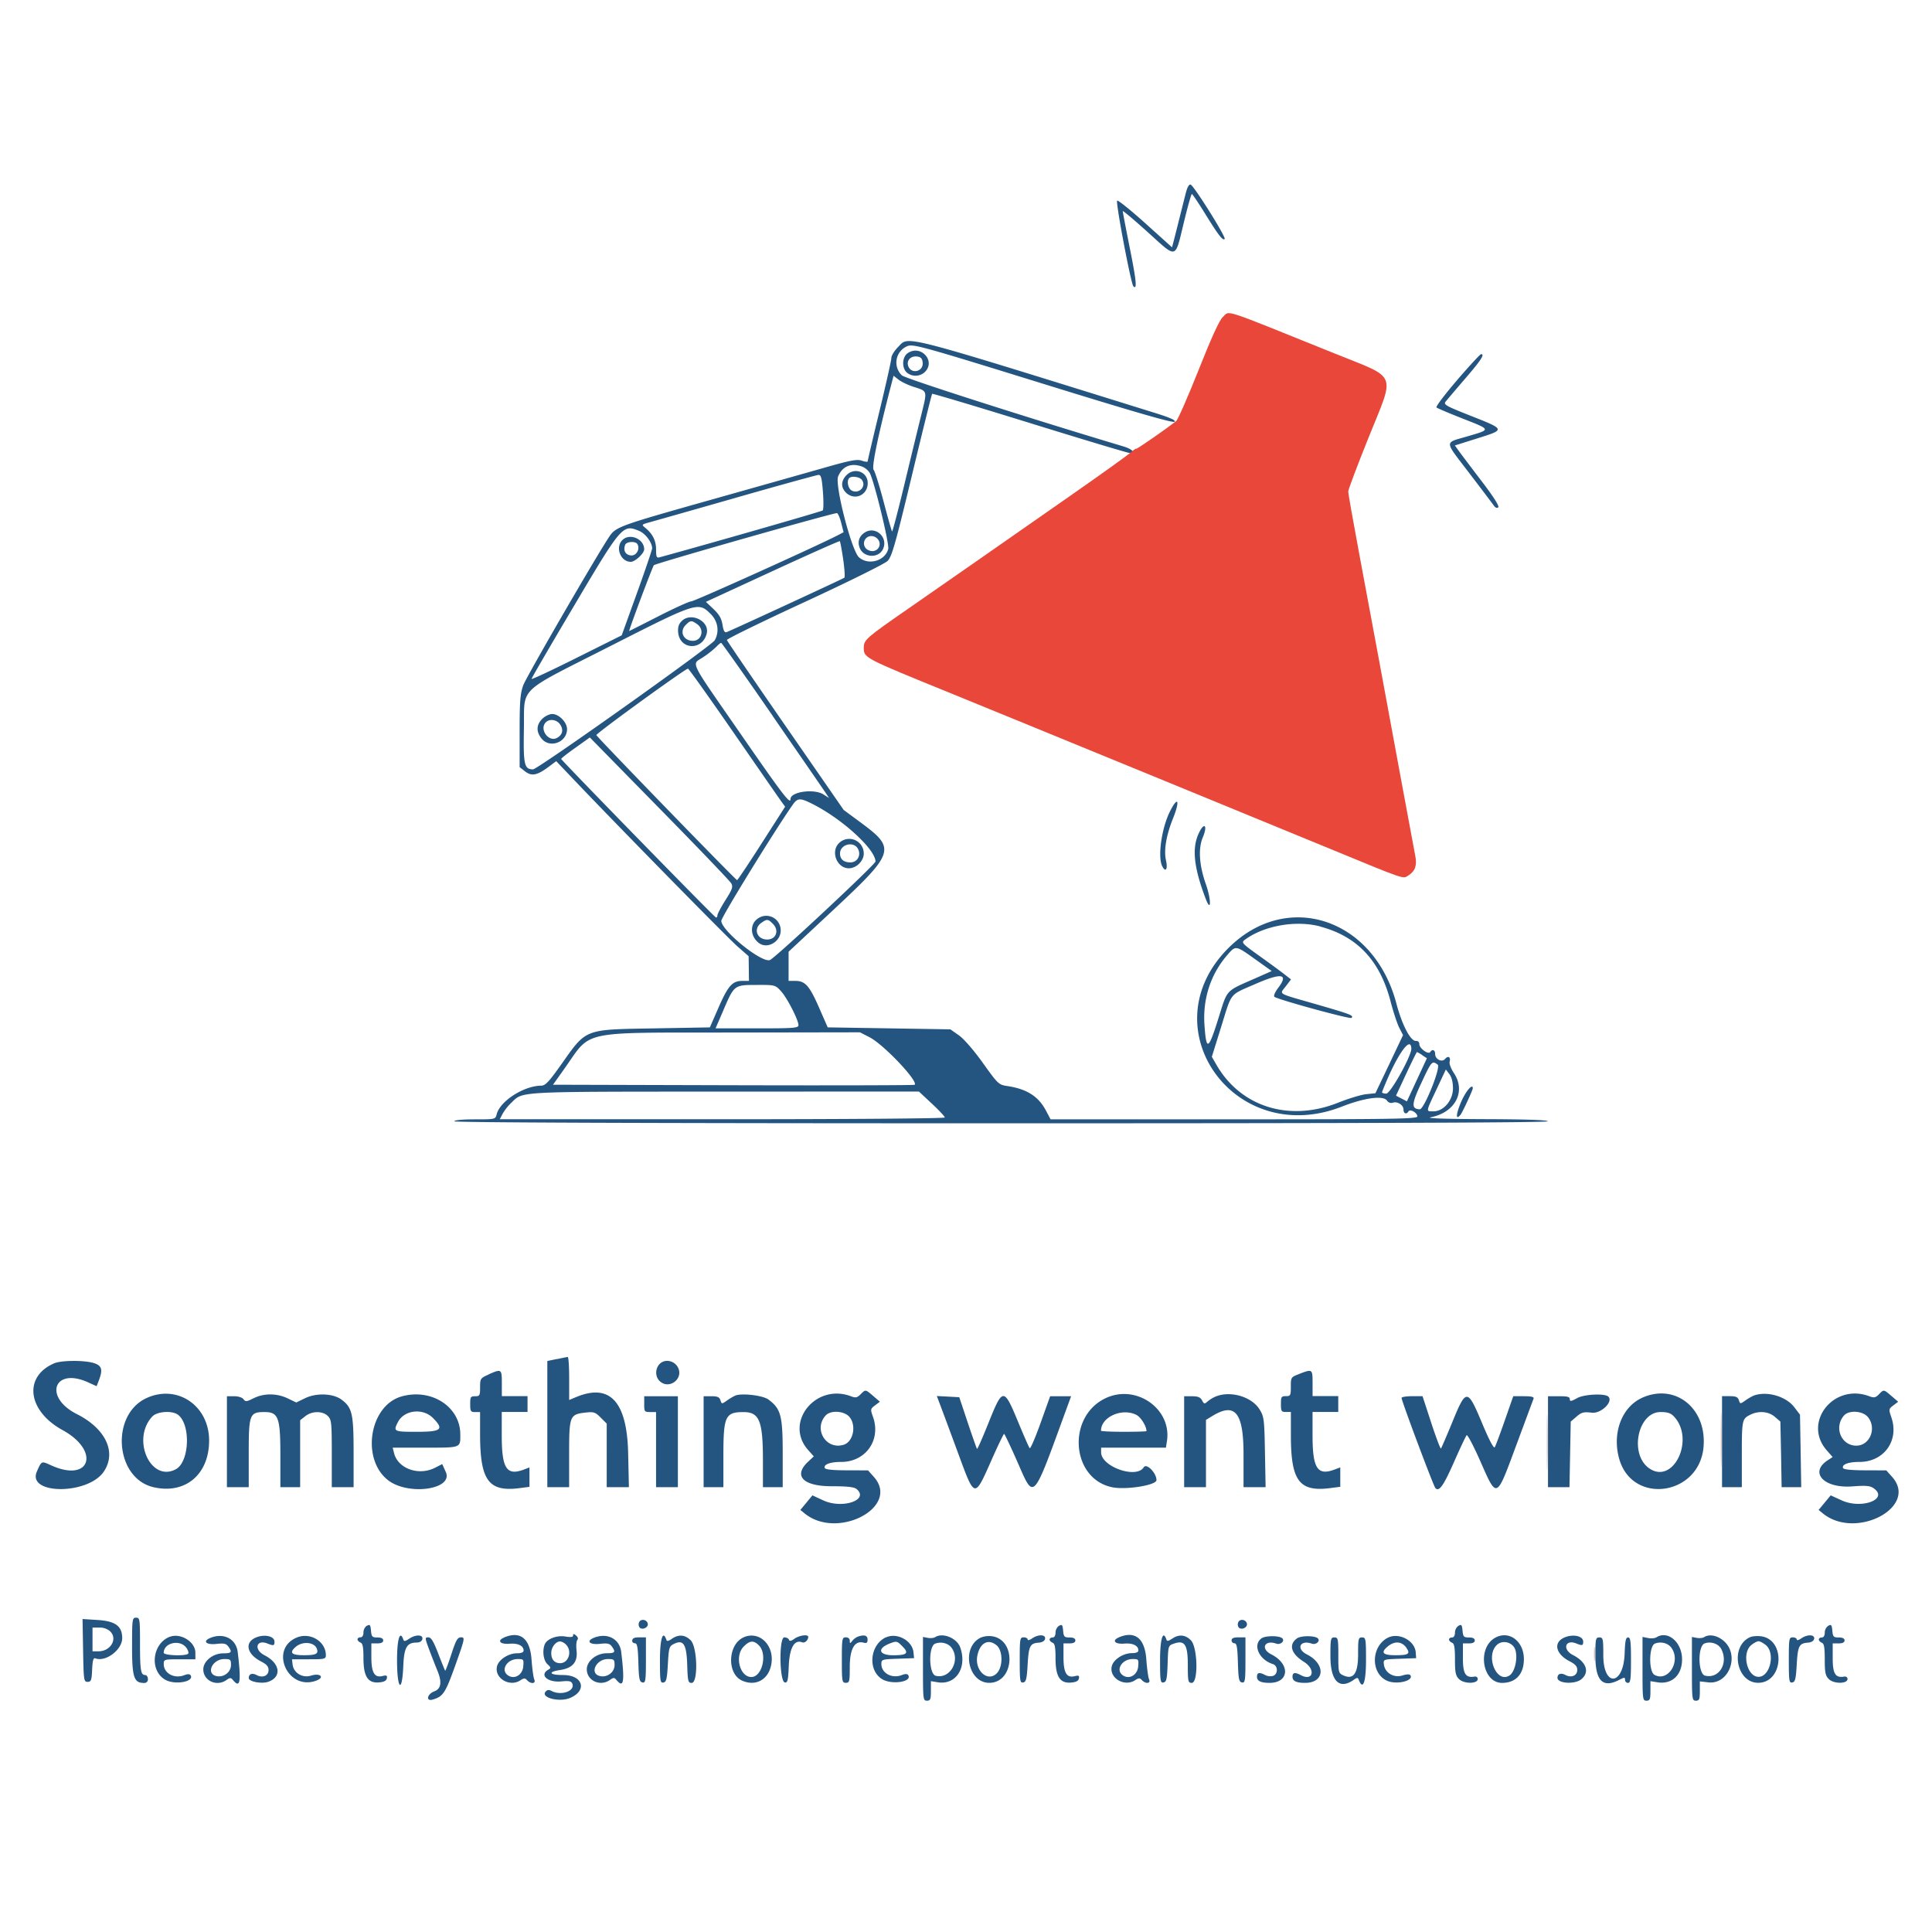 <svg id="Слой_1" data-name="Слой 1" xmlns="http://www.w3.org/2000/svg" viewBox="0 0 1417.32 1417.32"><defs><style>.cls-1{fill:#245480;}.cls-1,.cls-2,.cls-3{fill-rule:evenodd;}.cls-2{fill:#e94739;}.cls-3{fill:#d2bcbb;}</style></defs><path id="path1" class="cls-1" d="M870.23,140.38c-.79,3-2.82,11.08-4.51,17.86S862,173,861.23,176l-1.43,5.45-19.47-17.54c-10.71-9.64-20.06-17.17-20.78-16.72-1.29.8,10.1,61,11.88,62.81,2.86,2.86,2.27-3.66-2.49-27.45-2.91-14.58-5.29-27-5.29-27.65s8.32,6.37,18.5,15.55c21.73,19.61,19.65,20.22,26.43-7.7,2.73-11.26,5.33-20.46,5.77-20.44s4.66,6.29,9.38,13.91c10.14,16.4,13.29,20.49,14.69,19.1,1.22-1.21-22.52-39.09-25-39.92-1-.33-2.33,1.81-3.16,5M658.86,254.56c-2.72,2.72-4.93,6.28-4.93,7.92s-3.91,19.17-8.7,38.95-8.7,36.42-8.7,37-1.91.35-4.25-.46c-3.49-1.23-8.21-.35-27.19,5.06-12.63,3.6-51,14.44-85.22,24.09-65.72,18.54-68.12,19.41-72.94,26.64C437,408.65,386.1,496.59,383.88,502.68s-2.67,11.68-2.67,33.69v26.39l3.93,3.09c4.78,3.76,8.83,3,17.06-3.1l5.84-4.36,13.06,13.72c31.85,33.49,112.8,116,120.1,122.36l8,7,.13,9.06.11,9.07h-4.91c-7.26,0-10.38,3.5-17.42,19.58l-6.35,14.51-41.15.74c-51.48.91-49.16,0-68,26.62-9,12.67-11.53,15.38-14.6,15.4-12.73.1-30.23,11.35-32.65,21-.93,3.68-1,3.71-16,3.71-9.08,0-15.07.58-15.07,1.45s134.66,1.45,401.1,1.45,401.1-.48,401.1-1.45-16.43-1.51-46.06-1.6c-29.87-.11-43.84-.6-39.75-1.4,18-3.54,26-19,16.79-32.56-2-3-3.42-6.71-3-8.18.91-3.5-1.12-4.68-3.37-2s-7.27.32-7.27-3.66c0-3-2.12-3.84-3.61-1.42-1.31,2.13-8-2.72-8-5.79a2.17,2.17,0,0,0-2.43-2.37c-3.94.33-10.23-11.65-14.37-27.36-16.49-62.61-80.34-83.71-123.3-40.73-58.55,58.57,4.7,147,83.2,116.3,16.59-6.49,30.3-8.37,33.11-4.53a3.77,3.77,0,0,0,4.24,1.68c3.34-1.28,7.94,1.58,7.94,4.94,0,3,2.13,3.84,3.63,1.39,1.25-2,6.53,1,6.53,3.69,0,1.85-17.36,2.12-134.55,2.12H770.7l-3.45-6.5c-5.48-10.34-14-15.77-28.26-17.9-6.35-.95-6.87-1.45-17.93-16.91-6.72-9.4-13.93-17.71-17.62-20.3l-6.24-4.39-45-.73-45-.72-6.35-14.51c-7.05-16.08-10.16-19.58-17.42-19.58h-4.92V698.16l31.62-29.51c46.72-43.62,47.46-45.9,21.06-65.41l-12.28-9.08-42.68-61.65c-23.47-33.91-42.84-62.27-43-63s25.42-13.26,56.93-27.8C622,427,649,413.61,651.08,411.56c3.18-3.17,5.66-11.87,17.92-62.86,7.82-32.55,14.49-59.45,14.82-59.79s32.54,9.3,71.61,21.4,72,22,73.24,22c4.7,0,1.94-2.88-4.65-4.85-70.59-21.15-159.84-49.76-162.35-52.05A13,13,0,0,1,665.46,254c4.4-1.82,9.58-.39,99.66,27.5,66.67,20.65,95.46,29,96.53,27.89s-3.39-3.06-15-6.66c-189.23-58.87-179.6-56.4-187.82-48.18m7,4.58c-4.07,2.85-4.39,10.75-.58,14.2a10,10,0,0,0,13.31-.5c8.12-8.12-3.24-20.35-12.73-13.7M1069,278.81c-9,10.45-15.86,19.5-15.19,20.1s9.21,4.23,19,8.07c21.32,8.38,21.2,8,3.91,13.07-17.47,5.16-17.57,2.47,1,26.85,8.8,11.52,16.92,22.24,18,23.8,1.29,1.81,2.53,2.34,3.41,1.45s-3.65-8-12.47-19.52c-7.62-10-15.09-19.87-16.61-22l-2.75-3.85,16.8-5.29c20.41-6.43,20.44-6.35-5.87-16.73-17.19-6.78-19.38-8-17.81-10,1-1.28,7.5-8.95,14.49-17.06,11.73-13.63,14.5-17.89,11.58-17.89-.62,0-8.51,8.56-17.54,19M676.86,265.86c.8,6.88-8.57,9-10.67,2.43-1.24-3.93,2-7.28,6.47-6.76,2.85.33,3.86,1.37,4.2,4.33m-6.53,17.95c10.32,3.35,10,2.34,5.43,20.95-2.28,9.18-7.88,32.21-12.44,51.2s-8.57,34.24-8.9,33.91-3.13-10.17-6.21-21.87-6.38-22.2-7.33-23.35c-1.59-1.9,3.37-25.74,13.21-63.52l1.43-5.48,3.64,2.86c2,1.57,7,4,11.17,5.3M632.71,342.4a11.73,11.73,0,0,1,5.34,4.56c3.34,6.25,14.49,52.07,13.56,55.76-2.2,8.75-14.59,12.28-21.47,6.12-5.45-4.89-17.87-53.1-15.29-59.33,3.15-7.59,9.71-10.21,17.86-7.11m-11.89,6.33c-3.94,4.19-4,8.82-.26,12.6,6.25,6.24,16,2,16-6.92,0-8.35-9.85-11.91-15.7-5.68M603.7,360.87c.53,6.93.46,13-.16,13.6-.81.74-82.58,24.22-119.7,34.38-2.14.58-2.54-.32-2.54-5.68,0-6.49-2.49-11.51-7.91-15.94-2.85-2.33-2.78-2.43,2.86-4,3.18-.88,31.89-9,63.8-18.14s59.07-16.61,60.36-16.69c1.89-.12,2.5,2.17,3.29,12.45m28.41-9c3.87,4.67-1.84,10.92-7.3,8-2.69-1.44-3.83-7.12-1.83-9.12,1.73-1.73,7.34-1,9.13,1.13m-15,31.75,1.74,6.83-4.57,2.38c-14.86,7.71-104.9,48.33-107.13,48.33-1.47,0-12.27,4.89-24,10.88s-21.41,10.88-21.55,10.88c-.61,0,17.1-47.28,18.09-48.28C481.07,413.21,612.06,376,614,376.42c.76.19,2.16,3.41,3.12,7.16M468.92,389.5c4.62,1.93,9.45,8.42,9.5,12.74,0,1-5,15.82-11.15,32.84l-11.18,31L423,482.6c-18.2,9.1-33.08,16.06-33.06,15.46s13.94-24.59,31-53.32c35.19-59.42,35.94-60.28,48-55.24m165.81.95c-4.44,2.58-5.91,6.93-4,11.65,3,7.19,13.89,7.58,17.06.61,3.84-8.41-5.21-16.86-13.11-12.26m-178.09,5.7c-5.44,5.43-1.39,16,6.15,16,3.16,0,9.81-6.21,9.81-9.16,0-7.65-10.59-12.16-16-6.79M643.48,395c4.65,4.64-.25,11.4-6.28,8.65a5.39,5.39,0,0,1,2.22-10.39,6.61,6.61,0,0,1,4.06,1.74m-24.92,15.29c1,7,1.41,13.07.85,13.54-1,.8-81.71,38.1-86.26,39.85-1.59.6-2.38-.75-3.12-5.35s-2.46-7.57-6.58-11.49l-5.6-5.33L566.67,419c26.85-12.39,49.08-22.27,49.41-22s1.44,6.28,2.48,13.26m-151-11.15c2.24,3.62-.75,8.82-4.8,8.35s-5.69-3.69-4.12-7.79c.93-2.42,7.52-2.83,8.92-.56m53.77,51.27c5.39,5.39,6.57,13,3,19.34-2.21,4-129.87,94.67-133.27,94.67-6.46,0-7.2-3.26-6.72-29.9.57-31.47-5.91-25.29,63.56-60.6,63.36-32.21,64.38-32.53,73.4-23.51m-21.18,5.22c-2.23,2.23-2.94,4.5-2.62,8.28,1.1,12.9,17.75,13.63,20.94.93,2.29-9.11-11.5-16-18.32-9.21m11.28,2.26c5.57,3.89,3.44,12.25-3.12,12.25-6.95,0-10.05-6.82-5.26-11.61,3.49-3.49,4.23-3.55,8.38-.64m55.45,67.4c20.34,29.47,38,55.07,39.17,56.88l2.17,3.29-4.08-2.62c-6.83-4.41-24.2-2-24.2,3.38,0,4.29-5.52-2.91-36.07-47.05C504.3,482,507.22,488,516,482a69.92,69.92,0,0,0,9.62-7.62c1.42-1.55,3-2.81,3.43-2.78s17.52,24.18,37.86,53.65M538,537.22c17.78,25.73,33.59,48.54,35.14,50.68l2.83,3.89-17.24,26.93c-9.48,14.81-17.58,26.94-18,26.94-1,0-102.6-104.75-103.24-106.38-.43-1.11,65-48.58,67.22-48.76.53,0,15.51,21,33.28,46.7m-140.2-9.85c-4.36,4.35-4.55,9.3-.56,14.37,6,7.56,18.75,2.89,18.75-6.85,0-5-5.93-11.09-10.88-11.09-2.06,0-5.36,1.6-7.31,3.57M411,531.58c2.56,3.91,1.64,7.58-2.45,9.78-6.16,3.29-13.12-6.49-8.14-11.46,2.85-2.86,8.17-2,10.59,1.68M536.44,648c1.43,2.59.8,4.38-4.24,12.33-3.24,5.12-5.91,10.18-5.92,11.24s-.51,1.72-1.12,1.45c-1.57-.69-113.49-115.36-113.49-116.28,0-.43,4.74-4.13,10.52-8.23L432.71,541l51,52c28.07,28.58,51.79,53.32,52.71,55m59.71-58.16c21.6,10.86,46,33.1,46.14,42.15,0,2.1-73.47,70.71-77.45,72.29-6,2.36-35.67-21.6-35.67-28.77,0-2.65,39.87-67.42,52.5-85.29,3.47-4.91,5.35-5,14.48-.38m262.34,5.05c-6.34,12.41-9.38,34-5.75,40.79,2.48,4.64,4.08,1.81,2.63-4.63-1.65-7.36.18-18.18,5.22-30.78,5.17-12.9,3.68-16.71-2.1-5.38m20.64,17.09c-4.78,10.83-3.17,24.87,5.4,47.38,4.08,10.71,4.15.72.08-10.82-4.89-13.88-5.67-26-2.21-34.25,3.91-9.34.8-11.54-3.27-2.31m-263,6c-7.17,5.8-2.56,19,6.62,19,5.47,0,10.92-5.35,10.92-10.73a10.65,10.65,0,0,0-17.54-8.31m13.29,4.72c2.53,4.73-.4,10-5.59,10-4.85,0-7.57-2.34-7.57-6.53,0-6.71,10-9.33,13.16-3.44m-73.6,51.28c-5.85,4.09-5.43,12.94.84,17.76s16.08-.88,16.08-9.07a10.57,10.57,0,0,0-16.92-8.69m11.12,3.66c4.9,4.9,2.52,11.6-4.11,11.6-7.6,0-10.37-8-4.27-12.24,4.15-2.91,4.89-2.85,8.38.64m401.63,2.11c27.16,7.23,43.79,24.92,51.57,54.86,2,7.73,4.89,16.47,6.4,19.41l2.75,5.35-10.12,21.35L1009,802l-6.72.69c-3.7.38-12.93,3.17-20.51,6.2-35.64,14.25-71.13,3.39-89.11-27.28L889,775.27l6.75-21.65c8.18-26.29,5.79-23.28,25.17-31.75s24.65-7.51,16.72,2.89c-2.21,2.9-3.46,5.81-2.77,6.46,2.06,1.94,55.52,16.6,56.6,15.52,1.79-1.79-.5-2.67-25.88-10-29.5-8.49-27-7-22.31-13.24l3.82-5-5.48-4.24c-3-2.34-11.29-8.4-18.38-13.46-12-8.59-12.7-9.35-10.16-11.26,14-10.47,37.52-14.66,55.49-9.87m-47.82,24,12.18,8.7-11.46,5.07c-23.1,10.22-20.7,7.62-27.88,30.4s-8.69,23.34-10,3.95c-1.3-18.9,4.49-36.84,16.35-50.69,6.62-7.74,6.32-7.77,20.82,2.57M572.83,727c4.48,4.79,12.92,21.18,12.92,25.08,0,2.07-3.45,2.33-30.41,2.33H524.93l5-11.57c8.87-20.72,8.26-20.24,25.91-20.29,12.52-.05,12.94.07,17,4.45m65,33.89c10.21,5.17,35.89,32.2,33.18,34.91-.38.39-60.25.53-133,.33l-132.34-.37,8.25-11.61c20.52-28.87,9.51-26.5,124.38-26.68l92.53-.16,7,3.58m397.53,8.3c.24,5.2-15.3,33.09-18.42,33.09-2,0-3.32-.56-3.05-1.24,10-25.79,21-42.09,21.47-31.85m7.95,4.89,3.45,2.26-7.33,15.81-7.34,15.8-4-2.09-4-2.08,7.46-16c4.11-8.79,7.67-16,7.92-16a24.43,24.43,0,0,1,3.9,2.26m11.32,7c2.48,1.88-10,32.89-13.17,32.74-6.32-.29-6.1-3.8,1.17-19.33,7.56-16.16,7.9-16.53,12-13.41m11.2,17.34c0,8.82-6.81,16.9-14.32,16.9-5.64,0-5.76.92,2.3-16.23l6.8-14.46,2.59,3.38c1.66,2.16,2.62,5.92,2.63,10.41m6.15,9.62c-4,9.17-4.37,14.37-.61,9.8,1.36-1.64,9-18.11,9-19.38,0-3.91-4.91,1.7-8.39,9.58m-388.41,1.65c5.22,4.87,9.48,9.44,9.48,10.15s-69.47,1.28-163.23,1.28H366.63l2.08-4a37.56,37.56,0,0,1,6.2-7.91c9.2-8.72,1.18-8.3,156.75-8.36l142.47-.06,9.48,8.88M408.41,997l-6.89,1.43V1091h16v-24.43c0-28,.41-29,12.21-30.32,5.81-.66,7-.26,10.93,3.69l4.43,4.42V1091h16.28l-.56-25c-.86-37.93-13.44-51.43-38.26-41.06l-5,2.1v-15.88c0-8.73-.48-15.81-1.08-15.71s-4.19.82-8,1.61m-368.86,3.14C17,1010,20.26,1035.05,45.87,1049.1c28,15.35,20.4,38.91-8.32,25.89-7.24-3.29-6.95-3.42-10.45,4.4-7.72,17.23,37.46,17.37,49.06.16,9.52-14.16,1.41-31.47-19.76-42.16-24.73-12.48-16.85-34.69,8.26-23.29l6.22,2.83L72.4,1013c3.11-8.07,2.41-11-3.08-12.89-6.75-2.35-24.28-2.3-29.77.09m444.22.56c-3.27,3.62-3.13,9.43.31,12.54,7.05,6.37,17.76-2.1,13.13-10.4-2.8-5-9.81-6.15-13.44-2.14m-125.41,7.62c-5.94,2.64-6.16,3-6.16,9.33,0,6-.29,6.58-3.63,6.58s-3.63.58-3.63,5.8.37,5.81,3.63,5.81h3.63l0,17c.07,33.08,6.33,41.61,28.54,38.84l7.69-1v-14.23l-4,1.52c-12.73,4.84-16.34-.66-16.34-24.89v-17.31H387v-11.61H368.15v-9.43c0-10.57-.24-10.73-9.79-6.48m594.76-.36c-6.07,2.33-6.16,2.48-6.16,9.32,0,6.45-.27,6.95-3.63,6.95s-3.63.58-3.63,5.8.37,5.81,3.63,5.81H947l0,17.77c.06,32.7,6.2,40.9,28.54,38.11l7.69-1v-14.23l-4,1.52c-12.73,4.84-16.34-.66-16.34-24.89v-17.31h18.86v-11.61H962.91v-9.43c0-10.49-.1-10.57-9.79-6.84M631.3,1022.88c-2.47,2.48-3.62,2.72-6.95,1.46-26.06-9.92-49.4,19.37-31.45,39.46l4.11,4.6-4.18,3.91c-11.08,10.34-3.77,18,17.23,18,11.3,0,16.54.56,18.26,2,9.64,8-10.19,14.87-24.28,8.42L596,1097l-4.43,5.35-4.42,5.34,3.12,2.55c24.16,19.75,70.5-4.74,50.76-26.82l-4.24-4.74-15.61-.05c-10.39,0-15.79-.61-16.16-1.72-.87-2.63,4.07-4.44,12.07-4.43,18,0,29.36-16.06,23.36-33-2-5.61-1.94-5.91,1.49-8.5l3.56-2.68-4.83-4.14c-5.84-5-5.65-5-9.33-1.29m747.08,0c-2.48,2.48-3.63,2.72-7,1.46-26.26-10-49.27,19.2-31.29,39.67l4.3,4.89-3.61,2.37c-13.78,9-2.76,20.73,18,19.17,10-.76,13-.5,15.66,1.34,11.38,8-8.75,15.62-23.42,8.91L1343,1097l-4.43,5.35-4.43,5.34,3.12,2.55c24.17,19.75,70.51-4.74,50.77-26.82l-4.24-4.74-15.61-.05q-15.6-.06-16.16-1.72c-.88-2.63,4.07-4.44,12.06-4.43,18,0,29.24-15.62,23.46-32.57-2.07-6.08-2-6.32,1.42-8.92l3.54-2.67-4.83-4.14c-5.85-5-5.65-5-9.33-1.29m-1270.72,2.69c-26.76,12.15-23.29,58.78,4.87,65.4,23.32,5.47,40.89-9.2,40.92-34.16,0-25.59-23.26-41.47-45.79-31.24m78.39.18c-5.08,2.59-5.94,2.67-7.36.73-.94-1.28-3.85-2.21-6.9-2.21h-5.28V1091h16v-25.22c0-28.19.67-29.9,11.62-29.9,10.08,0,11.59,4,11.59,31.12v24h14.51v-49.11l3.82-3c4.92-3.87,12.67-3.91,16.49-.1,2.67,2.67,2.9,4.83,2.9,27.56V1091h16v-25.74c0-28.25-1.05-32.76-9-38.59-6.11-4.47-18.31-4.93-26.45-1l-6.61,3.2-6.26-3c-7.95-3.85-17.56-3.88-25-.1m108.33-1.27c-23.21,6.69-29.59,45.32-10.09,61.1,14.64,11.86,48.58,7.25,42.69-5.8l-2.59-5.75-5.26,2.69c-12,6.12-27.23.69-30.08-10.74l-1-4H312c26.52,0,25.73.31,25.67-9.91-.12-20.28-21.45-33.88-43.28-27.6m245-.69a41.82,41.82,0,0,0-6.06,3.62c-3.82,2.67-3.9,2.66-4.82-.21-.72-2.28-2.18-2.93-6.63-2.93h-5.7V1091h14.5v-23.09c0-29.05,1.38-32,14.84-32,11.52,0,14.16,6.52,14.17,35.18V1091h14.5l0-25c0-27.58-1.35-32.53-10.51-39.33-4.06-3-19.5-4.83-24.28-2.86m272,1.76c-28.92,13.26-25.81,59.19,4.44,65.47,10.16,2.1,32.55-1.48,32.55-5.21,0-5.34-7.33-12.7-9.37-9.4-5.36,8.66-31.24-.45-31.24-11V1062h47.54l.74-4.71c3.72-23.57-22.24-42-44.66-31.73m80.54-1.11a23.83,23.83,0,0,0-6.05,3.66c-2.22,2-2.61,1.93-4.07-.81-1.22-2.28-3-3-7.37-3h-5.75V1091h16v-49.36l4.72-2.88c16.68-10.18,22.84-2.56,22.84,28.24v24h16.19l-.48-25.74c-.45-24.24-.68-26.09-4-31.37-5.76-9.25-21.14-13.8-32-9.45m265.08,1.2c-4.48,2.46-5.44,2.61-5.44.81s-1.86-2.18-8-2.18h-8V1091h15.76l.46-24.06.46-24.07,4.27-3.66c3.69-3.18,5.2-3.56,11.25-2.85,6.7.8,15.83-8.07,12.11-11.77-2.51-2.52-17.69-1.82-22.91,1.05m47.49-.11c-15,6.81-22.12,26.39-16.47,45.27,10,33.31,58.37,26.27,61.66-9,2.67-28.6-20.75-47.42-45.19-36.31m82-1.66a37.25,37.25,0,0,0-6.05,3.54c-3.83,2.67-3.9,2.66-4.82-.21-.72-2.28-2.19-2.93-6.63-2.93h-5.71V1091h14.51v-23.09c0-26,.2-27,5.91-29.91,6.24-3.23,13.59-2.68,18.31,1.38l4.07,3.5.51,24.06L1307,1091h14.39l-.45-26.59-.46-26.6-4.17-5.47c-6.19-8.1-20.28-12.1-29.92-8.47m-813.8,6.2c0,5.48.24,5.81,4.35,5.81h4.35V1091h16v-66.73H472.6v5.8m218.1,3.2c1.9,5,7.61,20.42,12.69,34.21,11.7,31.73,11.54,31.7,23.67,4.33,4.85-11,9.15-19.92,9.55-19.91s4.67,9,9.49,19.92c12.76,29,11,30.86,35.81-37l3.85-10.52H770.38l-7,19.59c-3.86,10.78-7.44,19.1-8,18.5s-4.4-9.42-8.62-19.59c-10.39-25.07-11.16-25-21.63,1.13-4.31,10.77-8.08,19.34-8.38,19s-3.35-9-6.79-19.24L703.73,1025l-8.23-.44-8.24-.43,3.44,9.14m337.49-7.77c0,2.25,23.44,64.76,24.83,66.19,2.75,2.85,5.93-1.65,13.82-19.55,4.41-10,8.5-18.64,9.1-19.27s5.07,7.86,9.93,18.86c12.45,28.12,11.64,28.47,26.46-11.48l12.68-34.16c.5-1.31-1.48-1.82-7.1-1.82h-7.79l-6.2,17.77c-3.41,9.78-6.72,18.61-7.35,19.63-.73,1.19-4.06-5.08-9.22-17.41-10.86-25.91-11.72-25.94-22-.79-4.17,10.16-7.9,18.79-8.28,19.17s-3.59-8.08-7.11-18.83l-6.38-19.54h-7.68c-4.23,0-7.68.55-7.68,1.23M130.6,1037.88c9.49,7.21,8.4,34.6-1.58,39.95-18.55,9.93-32.84-22.07-17.28-38.69,3.54-3.77,14.57-4.51,18.86-1.26m186.89,2.24c8.49,8.49,6.46,10.26-11.71,10.26-17,0-17.43-.2-13.79-7.25,4.52-8.73,18.17-10.35,25.5-3m305.87-.42c5,6.35,2.48,18-4.36,20.15-12.86,4.08-22.44-11.33-13.33-21.43,3.76-4.17,14-3.43,17.69,1.28M833.72,1038c3.25,1.68,7.34,8.29,7.34,11.86,0,.29-7.51.51-16.68.51s-16.68-.36-16.68-.79c0-10.1,15.52-17,26-11.58m394.31,1.13c15.7,16.76-.43,50.43-18.2,38-14.7-10.3-8.4-41.25,8.39-41.25,5.13,0,7.49.78,9.81,3.26m142.41.56c6.48,8.25,1.26,20.84-8.65,20.84-11.1,0-16.58-13.48-9-22.12,3.67-4.18,13.93-3.44,17.64,1.28M96.88,1207.78c0,22.65,1.36,26.83,8.71,26.83a2.57,2.57,0,0,0,2.9-2.9c0-1.59-.91-2.9-2-2.9-3.23,0-3.78-3.43-3.78-23.32,0-17.78-.15-18.75-2.91-18.75s-2.9,1-2.9,21m-35.94,3.07c.39,21.94.54,23,3.3,23,2.55,0,3-1.11,3.33-9,.33-6.83.9-8.81,2.39-8.24,7.51,2.88,19.67-6.27,19.67-14.79,0-8.82-4.94-12.51-17.91-13.34l-11.18-.72.4,23m407.83-20.49a3.88,3.88,0,0,0,.49,3.78c2,2,6.46-.1,5.93-2.85-.61-3.19-5.29-3.87-6.42-.93m439.55,0a3.85,3.85,0,0,0,.48,3.78c2,2,6.46-.1,5.93-2.85-.61-3.19-5.29-3.87-6.41-.93m-639.17,2.35a6.19,6.19,0,0,0-2.54,5c0,2.2-.84,3.56-2.18,3.56s-2.17.67-2.17,1.5,1,1.86,2.17,2.33c1.66.63,2.18,3.34,2.18,11.36,0,13.5,3.23,18.57,11.39,17.89,3.69-.31,5.41-1.22,5.76-3,.39-2.1-.19-2.42-3.05-1.71-6,1.51-8.3-2.4-8.3-13.93V1205.6h4.35q4.35,0,4.35-2.17c0-1.44-1.43-2.18-4.26-2.18-3.81,0-4.31-.54-4.71-5-.39-4.28-.81-4.78-3-3.55m507.72,0a6.19,6.19,0,0,0-2.54,5c0,2.2-.84,3.56-2.18,3.56-1.19,0-2.17.67-2.17,1.5s1,1.86,2.17,2.33c1.66.63,2.18,3.34,2.18,11.36,0,13.5,3.23,18.57,11.4,17.89,3.69-.31,5.4-1.22,5.75-3,.4-2.1-.19-2.42-3-1.71-6,1.51-8.31-2.4-8.31-13.93V1205.6h4.35q4.37,0,4.36-2.17c0-1.44-1.44-2.18-4.27-2.18-3.8,0-4.31-.54-4.71-5-.39-4.28-.81-4.78-3-3.55m293,0a6.19,6.19,0,0,0-2.54,5c0,2.2-.84,3.56-2.18,3.56s-2.17.67-2.17,1.5,1,1.86,2.17,2.33c1.69.64,2.18,3.44,2.18,12.28,0,9.62.47,11.93,3,14.43,3.6,3.61,13.7,3.54,13.7-.08,0-1.26-1.06-2-2.52-1.75-6.4,1.07-8.36-2.09-8.36-13.53V1205.6h4.35c2.9,0,4.36-.72,4.36-2.17s-1.44-2.18-4.27-2.18c-3.81,0-4.31-.54-4.71-5-.39-4.28-.81-4.78-3-3.55m271.27,0a6.19,6.19,0,0,0-2.54,5c0,2.2-.84,3.56-2.18,3.56s-2.17.67-2.17,1.5,1,1.86,2.17,2.33c1.68.64,2.18,3.44,2.18,12.28,0,9.62.47,11.93,3,14.43,3.6,3.61,13.7,3.54,13.7-.08,0-1.26-1.06-2-2.52-1.75-6.4,1.07-8.36-2.09-8.36-13.53V1205.6h4.35q4.35,0,4.35-2.17c0-1.44-1.43-2.18-4.26-2.18-3.81,0-4.31-.54-4.71-5-.39-4.28-.81-4.78-3-3.55M80.93,1196.9c5.5,5.5.14,14.5-8.64,14.5H67.87V1194H73a11.55,11.55,0,0,1,8,2.9m339.45,2.85c0,1.24-1.68,1.47-5.67.8-6.27-1.06-13.63,1.77-15.19,5.84-1.88,4.88-.89,11.83,2.05,14.5,2.57,2.32,2.66,2.83.72,3.92-7,3.9-.69,9.65,9.5,8.67,5.64-.54,7.27-.19,8,1.7,2.1,5.47-8.27,9-15.31,5.27-1.91-1-3.14-.85-4.36.62-3.59,4.34,10.12,7.84,17.93,4.58,12.93-5.4,9.57-16.84-5-16.84-10.13,0-11.54-2.29-2.26-3.68s13.05-5.9,12.1-14.29c-.4-3.57-.13-7.08.6-7.81s.43-2.07-.91-3.18c-1.7-1.41-2.24-1.43-2.24-.1m-295.93,1c-13.15,5.19-14.93,25.47-2.78,31.75,7.21,3.73,21,1.07,18.12-3.51-.65-1-2.15-1.06-4.82,0-7.2,2.74-14.88-1.5-14.88-8.21,0-3.44.29-3.52,11.61-3.52h11.6v-4.83c0-8-10.9-14.76-18.85-11.63m30.18.64c-6.38,2.44-3.61,5.42,4.21,4.54,5.37-.61,7.06-.24,8.63,1.91,3,4.15,2.39,5-3.75,5-7.5,0-14.61,5.71-14.61,11.74,0,8.35,9.76,12.9,16.93,7.88,2.71-1.91,3.27-1.91,4.85,0,5.28,6.36,6.12,1.41,3.47-20.54-1.15-9.57-10-14.28-19.73-10.54m32.19.28c-7.58,3.82-5.36,12,4.62,17.12,4.1,2.1,5.54,3.73,5.54,6.33,0,4.18-4.33,6-8.68,3.7-3.35-1.78-5.83-.86-5.83,2.18,0,2.64,9.45,4.42,14.32,2.71,10.11-3.56,8.69-13.59-2.74-19.42-8.13-4.15-6.14-12,2.2-8.61,4.42,1.78,5.08,1.6,5.08-1.36,0-4.35-8.18-5.84-14.51-2.65m31-.45c-20.44,8.26-7.09,39.06,13.77,31.79,6.9-2.41,3.57-6-3.54-3.79-6.23,1.91-12.7-2-13.43-8.17l-.46-3.84h12.43c11.56,0,12.43-.21,12.43-3,0-10-11.33-17-21.2-13m82.17,1c-2.47,1.73-3.66,2-4.07.72-2.52-7.55-4.68-.63-4.68,15,0,21.35,3.71,24.94,4.57,4.41.56-13.66,2.55-17.28,9.53-17.39,2.62,0,4.16-1,4.48-2.61.65-3.37-5.08-3.42-9.83-.09m69.83-1c-5.45,2.29-3,5.13,3.93,4.56,6.25-.5,10.33,1.48,10.33,5,0,1.28-1.68,2-4.71,2-6.4,0-13.54,4.62-14.78,9.54-2.16,8.63,9.19,15.49,17.07,10.33,2.69-1.76,3.47-1.78,5-.1,2.8,3,6.67,2.58,5.26-.55-.63-1.4-1.52-7.9-2-14.46-1.08-15.61-8.22-21.4-20.16-16.35m66.2.12c-6.38,2.44-3.61,5.42,4.22,4.54,5.36-.61,7.05-.24,8.62,1.91,3,4.15,2.39,5-3.74,5-7.51,0-14.62,5.71-14.62,11.74,0,8.35,9.76,12.9,16.93,7.88,2.71-1.91,3.27-1.91,4.85,0,5.28,6.36,6.12,1.41,3.48-20.54-1.16-9.57-10-14.28-19.74-10.54m56.91.86c-2.48,1.73-3.66,2-4.07.72-2.53-7.57-4.69-.62-4.69,15.07,0,15.2.24,16.74,2.54,16.3,2.13-.4,2.66-2.6,3.27-13.48.67-12.07,1-13.14,4.34-14.81,7.06-3.51,9.37.08,9.85,15.32.38,12.05.68,13.24,3.27,13.24,4.84,0,4.24-26.29-.72-31.25-4.16-4.16-8.89-4.54-13.79-1.11m52.73-1.1c-11.68,5-12.59,26.6-1.33,31.73,9.37,4.27,18.42,0,21.1-10,3.9-14.47-7.48-27-19.77-21.78m37.21,1.1c-2.48,1.73-3.66,2-4.07.72-.32-.94-1.85-1.72-3.4-1.72-4,0-3.61,32.3.37,33.06,2,.39,2.47-1.38,2.9-12.08.55-13.21,4.08-19.53,9.71-17.37,2,.78,4.52-1.4,4.57-4,0-2-6.55-1.12-10.08,1.36m46.37-1.45a10.87,10.87,0,0,0-4,3.07c-1.64,2.06-1.82,2-1.82-.17,0-1.48-1.14-2.45-2.9-2.45-2.73,0-2.9,1-2.9,16.68s.17,16.68,2.9,16.68,2.9-1,2.9-11.67c0-13.12,3.58-19.48,10-17.8,2.4.63,3.06.14,3.06-2.27,0-3.07-2.48-3.77-7.25-2.07m21,.32c-12,5.24-13.94,24-3.19,30.74,7,4.41,22.35,2.13,19.26-2.87-.65-1-2.15-1.06-4.82,0-7.17,2.73-14.88-1.5-14.88-8.15,0-3.34.44-3.48,12-3.89l12-.42-.45-4.35c-.86-8.41-11.86-14.51-19.86-11m35.81-.07c-1.05.67-3.49.91-5.44.54l-3.53-.68v23.38c0,22.41.12,23.38,2.9,23.38,2.51,0,2.9-1,2.9-7.16v-7.17l5,.83c13.39,2.17,21.72-10.67,16.55-25.49-2.4-6.9-12.8-11.2-18.43-7.63m33.1.52c-14.14,7.32-9,33,6.61,33,18.44,0,20.29-31.51,2-34.18a16.75,16.75,0,0,0-8.62,1.14m38,.49c-1.81,1.26-3.23,1.58-3.23.72s-1.3-1.53-2.9-1.53c-2.73,0-2.9,1-2.9,16.79,0,15.2.24,16.74,2.54,16.3,2.11-.4,2.66-2.58,3.26-13.1.79-13.69,1.75-15.62,8.11-16.1,2.66-.21,4.37-1.24,4.67-2.83.63-3.25-5.06-3.41-9.55-.25m63.74-.79c-5.44,2.29-3,5.13,3.94,4.56,6.25-.5,10.33,1.48,10.33,5,0,1.28-1.68,2-4.71,2-6.4,0-13.54,4.62-14.78,9.54-2.16,8.63,9.19,15.49,17.07,10.33,2.68-1.76,3.47-1.78,5-.1,2.8,3,6.67,2.58,5.26-.55-.63-1.4-1.52-7.9-2-14.46-1.08-15.61-8.22-21.4-20.17-16.35m39,1c-2.48,1.73-3.66,2-4.07.72-2.53-7.57-4.69-.62-4.69,15.07,0,15.2.24,16.74,2.55,16.3,2.15-.41,2.6-2.46,3-13.76.41-13.17.45-13.3,4.57-14.73,8-2.78,10.24.71,10.24,15.79,0,12,.22,13,2.9,13,4.9,0,4.34-26.25-.66-31.25-4.16-4.16-8.89-4.54-13.79-1.11m65.59-.28c-6.64,4.77-1.84,15.63,8.33,18.86,3.88,1.23,3.93,7.46.06,8.69a8.48,8.48,0,0,1-5.7-.63c-4.19-2.24-6-1.88-6,1.22s2.71,4.5,9.22,4.5c14.51,0,15.35-13.77,1.3-20.89-8.14-4.12-5-10.92,3.67-7.88,3,1.07,6.4-1.89,4.43-3.86-2.12-2.12-12.42-2.12-15.36,0m26.11,0c-6.36,4.57-4.38,11.29,5.08,17.21,8.92,5.59,6.71,14.58-2.39,9.71-4.19-2.24-6-1.88-6,1.22s2.71,4.5,9.22,4.5c14.51,0,15.36-13.77,1.3-20.89-8.14-4.12-5-10.92,3.67-7.88,3,1.07,6.41-1.89,4.43-3.86-2.12-2.12-12.42-2.12-15.36,0m66.51-.41c-12.42,6.63-12.44,26.51,0,31.64,6.92,2.86,19.2-.16,16.75-4.13-.58-.94-2.64-.9-6,.13-6.25,1.92-12.74-2-13.47-8.09-.45-3.78-.45-3.78,11.6-4.21l12.06-.42-.31-4.26c-.63-8.71-12.62-14.92-20.58-10.66m78.92-.08c-13.49,7.42-9.59,33.13,5,33.13,10.07,0,16-6.45,16-17.4,0-13.22-10.84-21.33-21-15.73m50,.19c-7.58,3.82-5.36,12,4.62,17.12,4.1,2.1,5.54,3.73,5.54,6.33,0,4.18-4.33,6-8.68,3.7-3.3-1.77-5.83-.87-5.83,2.09,0,4.16,12.65,4.95,17.43,1.08,6.4-5.19,3.82-12.77-6.09-17.82-7.94-4.05-5.72-11.77,2.44-8.49,4.42,1.78,5.08,1.6,5.08-1.36,0-4.35-8.18-5.84-14.51-2.65m68.25-.5c-1.16.74-3.93,1-6.16.53l-4.06-.81v23.39c0,22.42.12,23.39,2.9,23.39,2.51,0,2.9-1,2.9-7.16v-7.17l5.06.83c10.67,1.73,18.15-5.21,18.15-16.82,0-12.54-10.39-21.49-18.79-16.18m35-.12c-1.05.67-3.5.91-5.44.54l-3.53-.68v23.38c0,22.41.12,23.38,2.9,23.38,2.5,0,2.9-1,2.9-7.07v-7.08l6.32.71c15,1.69,23.1-19.77,11.43-30.2-4.71-4.21-10.71-5.43-14.58-3m33.82,0c-15.08,6.53-10.41,33.51,5.8,33.51,18.5,0,20.45-31.7,2.1-34.11-2.75-.36-6.31-.09-7.9.6m37.32,1c-1.82,1.26-3.23,1.58-3.23.72s-1.31-1.53-2.9-1.53c-2.74,0-2.9,1-2.9,16.79,0,15.2.23,16.74,2.54,16.3,2.11-.4,2.66-2.58,3.26-13.1.79-13.69,1.75-15.62,8.1-16.1,2.66-.21,4.38-1.24,4.68-2.83.63-3.25-5.06-3.41-9.55-.25m-1006.23,8.79c2,5.28,4.57,11.89,5.74,14.68,3.55,8.5,2.83,13.42-2.23,15.33-5.35,2-6.36,7.6-1.08,6,7.63-2.28,9.2-4.68,16.53-25.18,7-19.59,7.18-20.46,4.21-20.46-2.62,0-3.74,2-7.15,12.45-2.24,6.84-4.26,12.22-4.51,12s-2.53-5.86-5.06-12.44c-3.51-9.13-5.25-12-7.33-12-2.58,0-2.54.51.88,9.6m148.57-7.42a2.16,2.16,0,0,0,2.13,2.17c1.69,0,2.2,2.88,2.53,14.13.36,12.1.79,14.19,3,14.61s2.54-1.1,2.54-16.3v-16.79H469c-3.54,0-5.08.65-5.08,2.18m439.55,0a2.15,2.15,0,0,0,2.12,2.17c1.69,0,2.21,2.88,2.54,14.13.36,12.1.78,14.19,3,14.61s2.53-1.1,2.53-16.3v-16.79h-5.08c-3.54,0-5.07.65-5.07,2.18M976,1215c0,18.13,6.45,24.77,16.94,17.43,2.72-1.91,3.17-1.91,3.9,0,3,7.88,5.27,1.7,5.27-14.53,0-15.71-.17-16.68-2.9-16.68s-2.9,1-2.9,12.29c0,14.22-3.36,19-10.94,15.51-3.41-1.56-3.57-2.22-3.57-14.72,0-12.11-.21-13.08-2.9-13.08s-2.9,1-2.9,13.78m194.38-.26c0,18.37,5.44,23.86,17.48,17.63,3.84-2,4.28-2,4.28,0a2.2,2.2,0,0,0,2.18,2.21c1.81,0,2.18-2.82,2.18-16.68,0-13.65-.39-16.68-2.12-16.68s-2.21,2.62-2.54,11.82c-.85,23.66-15.65,24.86-15.65,1.26,0-12.11-.22-13.08-2.9-13.08s-2.91,1-2.91,13.52m-1033.59-5.85c1.14,1.62,1.73,3.5,1.32,4.17-1.26,2-18,1.48-18-.6.09-7.47,12.1-10,16.64-3.57m95.65.54c1.46,3.82-.53,4.84-9.41,4.84-9.2,0-11-1.82-6.07-6.11s13.59-3.63,15.48,1.27m182.78-3c4.8,4.79,2,13.68-4.24,13.68-4.16,0-6.53-2.71-6.53-7.44,0-4.23,3.29-8.52,6.53-8.52a7.67,7.67,0,0,1,4.24,2.28m141.55.62c6.4,6.41,2.4,23.21-5.53,23.21-8.56,0-12.45-15.53-5.59-22.37,4.49-4.49,7.25-4.7,11.12-.84m105.31.74c5,5,3.37,6.51-6.76,6.51-10.5,0-12.07-4.82-2.77-8.54,5.17-2.06,5.52-2,9.53,2m36.16,1.21c6.54,9.34-1.33,23-11.74,20.38-5.14-1.29-5.47-21.7-.4-23.58,4.52-1.67,9.68-.31,12.14,3.2m32.8-2.08c4.81,3.9,4.92,16,.2,20.69-6.64,6.64-16.26-2-14.24-12.78,1.78-9.45,7.89-12.89,14-7.91m300.79,2c3.06,4.36,1.53,5.38-8,5.38-9.19,0-11-1.82-6.07-6.11,5.18-4.52,10.65-4.24,14.12.73m78.72-.79c3.57,4.68,1.62,17.86-3.12,21-9.32,6.22-17.84-13.84-9.45-22.23,3.43-3.43,9.46-2.84,12.57,1.21m115.72.87c7,10-2.51,25.09-12.46,19.76-4.43-2.37-4.16-21.3.33-23s9.67-.31,12.13,3.2m36.57,1c5.31,10.45-1.83,21.89-12,19.33-5.21-1.31-5.47-21.71-.31-23.62,4.67-1.72,10.29.23,12.35,4.29m32.5-3.13c7.21,5.84,3.25,23.34-5.28,23.34s-12.49-17.5-5.28-23.34c1.89-1.52,4.26-2.77,5.28-2.77s3.4,1.25,5.28,2.77m-1125.89,14.6c0,5.39-5.49,9.5-10.87,8.15-7.75-1.94-2.67-12.46,6-12.46,4.42,0,4.86.39,4.86,4.31m214.42,1.1c-.52,6.18-6.3,9.7-11,6.71-6-3.76-1.1-12.12,7-12.12,4.25,0,4.43.24,4,5.41m67-1.1c0,5.39-5.48,9.5-10.87,8.15-7.75-1.94-2.67-12.46,6-12.46,4.41,0,4.85.39,4.85,4.31m384.14,1.1c-.51,6.18-6.3,9.7-11,6.71-6-3.76-1.11-12.12,7-12.12,4.24,0,4.42.24,4,5.41"/><path id="path2" class="cls-2" d="M897.06,232.59c-2.47,2.21-8.21,14.76-17.76,38.8-7.77,19.55-15.14,36.38-16.39,37.4-6,4.93-28.95,20.87-29.39,20.42-.28-.29-2,.9-3.9,2.64s-20.46,15.09-41.31,29.65c-51.67,36.09-101.12,70.54-122,85-30.74,21.28-32.64,22.94-32.64,28.45,0,7.73-.63,7.4,63.83,33.64,13.16,5.36,34.7,14.17,47.87,19.57,32.78,13.45,84.33,34.58,113.15,46.38,30,12.29,81.2,33.33,115.32,47.39,58.42,24.07,55.24,23,59.48,20.21,5-3.25,6.32-7.32,4.88-14.54-.65-3.24-5.14-27.44-10-53.77-12-65.31-21.84-118.21-31.24-168.47-4.34-23.24-7.9-43.38-7.9-44.76s6.61-18.91,14.68-39c19.88-49.43,22.33-43.28-24.83-62.35C894,225,902.46,227.75,897.06,232.59"/><path id="path8" class="cls-3" d="M1262.36,1056.19c0,18,.21,25.29.47,16.32s.25-23.67,0-32.64-.47-1.64-.47,16.32m-127.65,2.17c0,18.35.21,25.66.46,16.24s.25-24.43,0-33.37-.46-1.22-.46,17.13m34.64,155.22c0,4.79.28,6.57.6,4a38.27,38.27,0,0,0,0-8.7c-.33-2.18-.6,0-.59,4.74"/></svg>